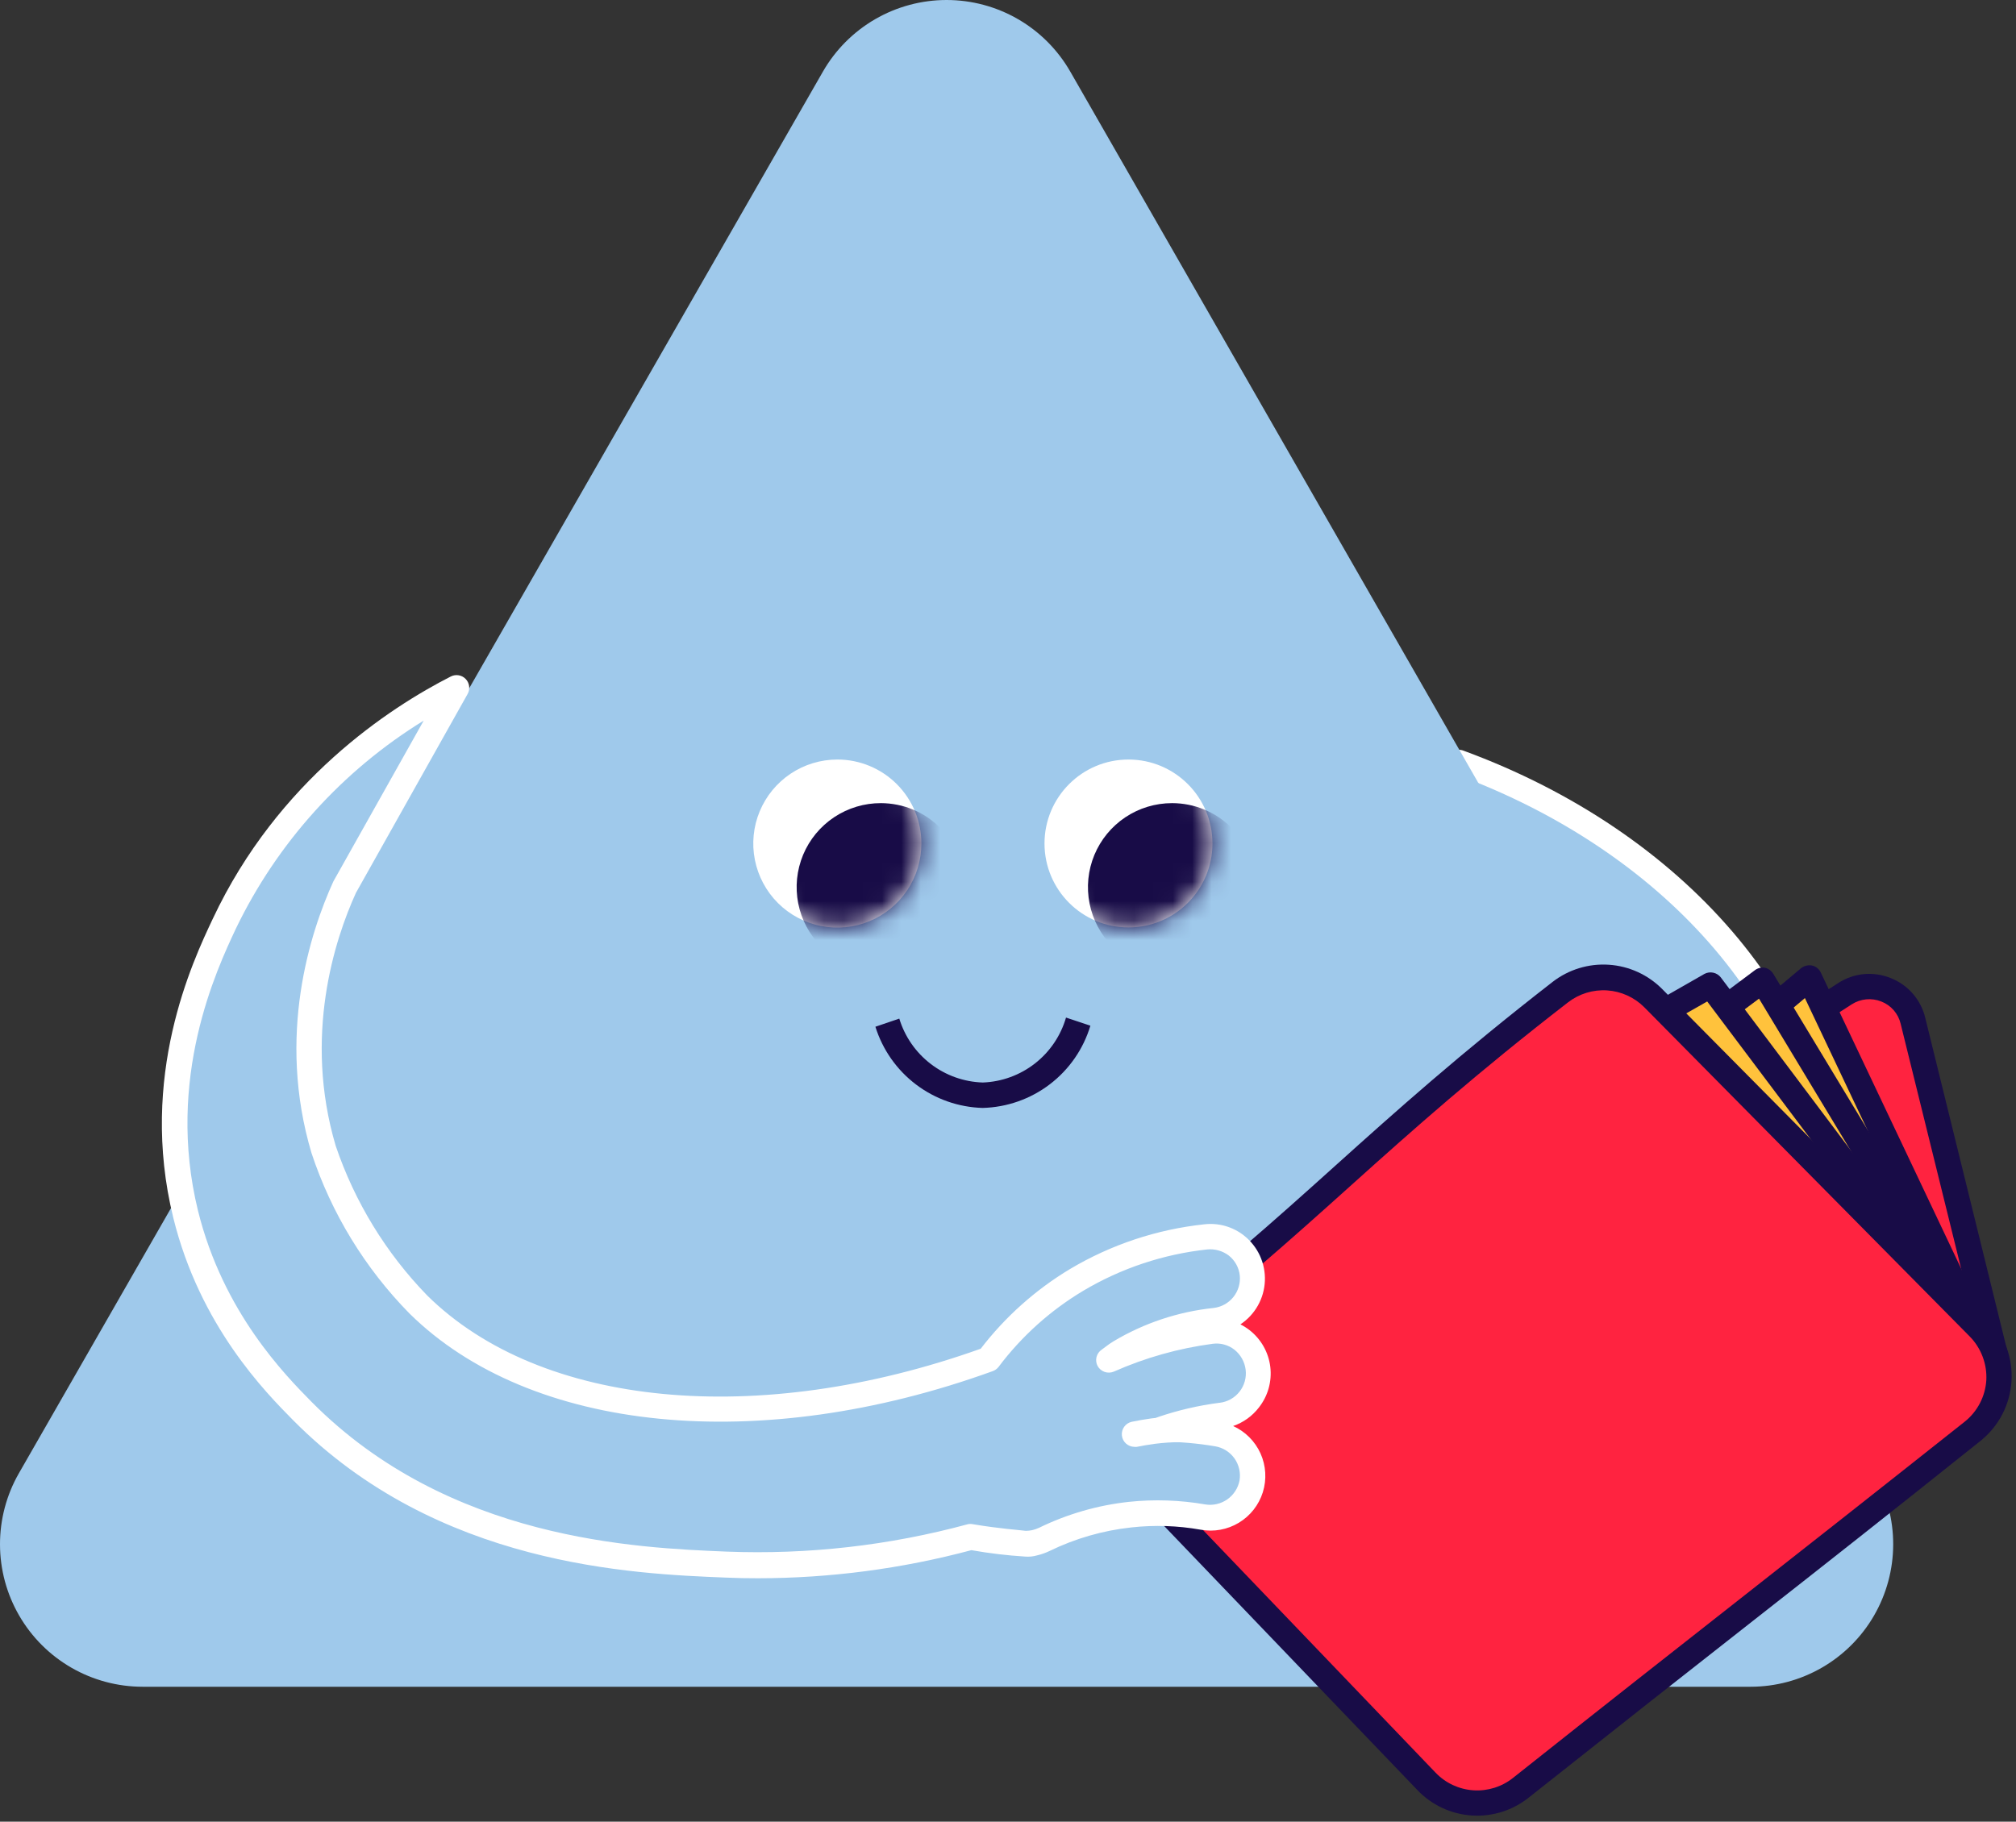 <svg width="104" height="94" viewBox="0 0 104 94" fill="none" xmlns="http://www.w3.org/2000/svg">
<rect x="0" y="0" width="104" height="94" fill="#333333" stroke="none"/>
<path d="M75.279 39.351L72.279 47.533C80.126 50.411 85.363 56.025 85.627 61.827C85.682 63.766 85.25 65.688 84.371 67.416L92.213 71.187C93.712 68.164 94.432 64.814 94.308 61.442C93.897 52.103 86.423 43.44 75.279 39.351Z" fill="#9FC9EB"/>
<path d="M75.501 38.736C75.421 38.704 75.335 38.688 75.249 38.691C75.163 38.693 75.078 38.713 75 38.749C74.921 38.785 74.851 38.836 74.793 38.9C74.736 38.964 74.691 39.039 74.663 39.121L71.664 47.291C71.606 47.455 71.613 47.635 71.685 47.793C71.72 47.871 71.77 47.94 71.833 47.998C71.896 48.055 71.969 48.1 72.049 48.129C79.649 50.914 84.722 56.298 84.974 61.841C85.025 63.668 84.622 65.479 83.801 67.111C83.763 67.189 83.74 67.273 83.734 67.359C83.728 67.445 83.74 67.532 83.767 67.614C83.796 67.695 83.84 67.769 83.898 67.832C83.955 67.895 84.025 67.947 84.103 67.983L91.941 71.753C92.03 71.797 92.127 71.82 92.226 71.82C92.349 71.821 92.469 71.787 92.573 71.721C92.677 71.656 92.76 71.562 92.812 71.452C94.359 68.333 95.1 64.876 94.966 61.397C94.539 51.815 86.897 42.925 75.501 38.736ZM91.916 70.295L85.246 67.086C85.992 65.419 86.346 63.603 86.281 61.778C86.013 55.862 80.868 50.165 73.113 47.115L75.665 40.168C86.222 44.253 93.261 52.548 93.68 61.434C93.797 64.487 93.192 67.524 91.916 70.299V70.295Z" fill="white"/>
<path d="M55.215 3.699C54.571 2.575 53.642 1.641 52.521 0.991C51.4 0.342 50.128 0 48.833 0C47.537 0 46.265 0.342 45.144 0.991C44.023 1.641 43.094 2.575 42.45 3.699L0.974 76.022C0.333 77.141 -0.003 78.409 2.3332e-05 79.698C0.003 80.988 0.345 82.254 0.992 83.369C1.639 84.485 2.567 85.411 3.685 86.055C4.802 86.698 6.069 87.037 7.358 87.037H90.311C91.6 87.036 92.867 86.697 93.983 86.053C95.1 85.409 96.028 84.483 96.674 83.368C97.32 82.252 97.662 80.986 97.665 79.697C97.668 78.408 97.333 77.141 96.692 76.022L55.215 3.699Z" fill="#9FC9EB"/>
<path d="M50.699 55.858C49.727 55.827 48.789 55.493 48.016 54.901C47.244 54.31 46.676 53.492 46.392 52.561L45.16 52.98C45.531 54.168 46.263 55.21 47.255 55.961C48.246 56.712 49.447 57.135 50.691 57.17C51.946 57.138 53.16 56.711 54.158 55.949C55.157 55.187 55.889 54.129 56.25 52.926L54.993 52.507C54.721 53.446 54.159 54.276 53.388 54.877C52.617 55.479 51.676 55.822 50.699 55.858Z" fill="#180C47"/>
<path d="M43.2 39.192C42.342 39.192 41.503 39.445 40.789 39.921C40.075 40.398 39.519 41.075 39.19 41.867C38.861 42.66 38.775 43.532 38.943 44.373C39.11 45.215 39.523 45.988 40.129 46.595C40.736 47.201 41.509 47.614 42.351 47.782C43.192 47.949 44.064 47.863 44.857 47.534C45.649 47.205 46.327 46.649 46.803 45.935C47.279 45.221 47.532 44.382 47.532 43.524C47.532 42.375 47.075 41.274 46.263 40.461C45.45 39.649 44.349 39.192 43.2 39.192Z" fill="white"/>
<mask id="mask0_42_2270" style="mask-type:luminance" maskUnits="userSpaceOnUse" x="38" y="39" width="10" height="9">
<path d="M43.2 47.856C45.593 47.856 47.532 45.917 47.532 43.524C47.532 41.132 45.593 39.192 43.2 39.192C40.807 39.192 38.868 41.132 38.868 43.524C38.868 45.917 40.807 47.856 43.2 47.856Z" fill="white"/>
</mask>
<g mask="url(#mask0_42_2270)">
<path d="M45.45 41.442C44.591 41.439 43.751 41.691 43.036 42.165C42.32 42.64 41.762 43.316 41.431 44.108C41.101 44.901 41.013 45.773 41.178 46.616C41.344 47.458 41.756 48.232 42.362 48.84C42.969 49.448 43.742 49.862 44.583 50.031C45.425 50.199 46.298 50.113 47.091 49.785C47.885 49.457 48.562 48.9 49.039 48.186C49.516 47.472 49.77 46.633 49.769 45.774C49.769 44.628 49.314 43.528 48.505 42.716C47.695 41.904 46.596 41.446 45.45 41.442Z" fill="#180C47"/>
</g>
<path d="M58.215 47.856C60.608 47.856 62.547 45.917 62.547 43.524C62.547 41.132 60.608 39.192 58.215 39.192C55.823 39.192 53.883 41.132 53.883 43.524C53.883 45.917 55.823 47.856 58.215 47.856Z" fill="white"/>
<mask id="mask1_42_2270" style="mask-type:luminance" maskUnits="userSpaceOnUse" x="53" y="39" width="10" height="9">
<path d="M58.215 47.856C60.608 47.856 62.547 45.917 62.547 43.524C62.547 41.132 60.608 39.192 58.215 39.192C55.823 39.192 53.883 41.132 53.883 43.524C53.883 45.917 55.823 47.856 58.215 47.856Z" fill="white"/>
</mask>
<g mask="url(#mask1_42_2270)">
<path d="M60.465 41.442C59.607 41.442 58.768 41.695 58.054 42.171C57.34 42.648 56.784 43.325 56.455 44.117C56.127 44.91 56.04 45.782 56.208 46.623C56.375 47.465 56.788 48.238 57.395 48.845C58.001 49.451 58.774 49.864 59.616 50.032C60.457 50.199 61.33 50.113 62.122 49.784C62.914 49.455 63.592 48.899 64.068 48.185C64.544 47.471 64.798 46.632 64.797 45.774C64.797 44.625 64.34 43.524 63.528 42.711C62.716 41.899 61.614 41.442 60.465 41.442Z" fill="#180C47"/>
</g>
<path d="M95.183 51.304L89.012 55.284L103.064 70.433L98.69 52.699C98.602 52.34 98.43 52.008 98.187 51.729C97.945 51.451 97.639 51.234 97.296 51.098C96.953 50.961 96.582 50.909 96.215 50.944C95.847 50.98 95.494 51.104 95.183 51.304Z" fill="#FF2340"/>
<path d="M97.53 50.467C97.091 50.289 96.615 50.22 96.144 50.266C95.673 50.312 95.22 50.471 94.823 50.73L88.656 54.706L89.36 55.8L95.527 51.824C95.751 51.681 96.005 51.593 96.27 51.567C96.534 51.542 96.801 51.579 97.048 51.677C97.296 51.773 97.516 51.927 97.691 52.127C97.865 52.327 97.988 52.567 98.049 52.825L102.432 70.576L103.688 70.262L99.319 52.523C99.209 52.061 98.989 51.633 98.678 51.275C98.366 50.916 97.972 50.639 97.53 50.467Z" fill="#180C47"/>
<path d="M91.736 51.806L102.503 69.788L93.34 50.466L91.736 51.806Z" fill="#FFC23C"/>
<path d="M93.927 50.177C93.884 50.087 93.821 50.008 93.742 49.946C93.664 49.885 93.572 49.842 93.474 49.821C93.377 49.803 93.277 49.806 93.181 49.829C93.085 49.852 92.996 49.895 92.917 49.955L91.312 51.304C91.18 51.417 91.098 51.578 91.083 51.751C91.068 51.924 91.122 52.096 91.233 52.23C91.288 52.296 91.356 52.35 91.432 52.39C91.508 52.429 91.592 52.454 91.677 52.461C91.763 52.468 91.849 52.459 91.931 52.433C92.013 52.407 92.089 52.365 92.155 52.31L93.11 51.501L101.908 70.069C101.961 70.181 102.045 70.275 102.149 70.341C102.254 70.407 102.375 70.442 102.498 70.442C102.596 70.442 102.691 70.42 102.779 70.379C102.934 70.303 103.054 70.169 103.112 70.007C103.17 69.844 103.162 69.665 103.089 69.508L93.927 50.177Z" fill="#180C47"/>
<path d="M89.457 51.668L102.503 69.788C98.629 63.381 94.765 56.978 90.91 50.579L89.457 51.668Z" fill="#FFC23C"/>
<path d="M91.476 50.244C91.381 50.092 91.231 49.982 91.057 49.938C90.968 49.922 90.877 49.923 90.79 49.943C90.702 49.962 90.619 49.999 90.546 50.051L89.083 51.145C89.015 51.196 88.957 51.26 88.913 51.334C88.87 51.407 88.841 51.489 88.829 51.573C88.817 51.658 88.821 51.744 88.842 51.827C88.863 51.91 88.9 51.988 88.951 52.056C89.003 52.125 89.067 52.182 89.14 52.226C89.214 52.27 89.295 52.298 89.38 52.311C89.464 52.323 89.551 52.319 89.633 52.297C89.716 52.276 89.794 52.239 89.863 52.188L90.743 51.53L101.958 70.123C102.016 70.22 102.098 70.3 102.197 70.356C102.295 70.412 102.406 70.441 102.519 70.442C102.637 70.44 102.752 70.408 102.854 70.35C103.002 70.259 103.108 70.115 103.15 69.947C103.192 69.78 103.167 69.603 103.081 69.453L91.476 50.244Z" fill="#180C47"/>
<path d="M85.288 52.511L102.503 69.788L88.258 50.822L85.288 52.511Z" fill="#FFC23C"/>
<path d="M88.769 50.432C88.673 50.309 88.536 50.224 88.383 50.191C88.23 50.158 88.07 50.179 87.931 50.252L84.961 51.949C84.812 52.035 84.703 52.177 84.658 52.343C84.613 52.51 84.636 52.688 84.722 52.837C84.808 52.986 84.95 53.096 85.117 53.14C85.283 53.185 85.461 53.162 85.61 53.076L88.07 51.676L101.975 70.182C102.036 70.262 102.116 70.328 102.206 70.373C102.297 70.418 102.397 70.441 102.498 70.441C102.639 70.442 102.776 70.396 102.888 70.311C103.027 70.208 103.119 70.054 103.144 69.883C103.169 69.711 103.125 69.537 103.022 69.398L88.769 50.432Z" fill="#180C47"/>
<path d="M85.292 51.501C84.669 50.869 83.836 50.489 82.951 50.431C82.066 50.373 81.191 50.642 80.491 51.187C70.968 58.577 67.696 62.67 58.177 70.04C57.776 70.351 57.444 70.743 57.203 71.191C56.963 71.639 56.82 72.132 56.783 72.639C56.746 73.146 56.816 73.655 56.988 74.133C57.16 74.612 57.431 75.048 57.784 75.415L73.587 91.942C74.211 92.595 75.057 92.991 75.959 93.052C76.86 93.113 77.752 92.835 78.459 92.273C87.982 84.711 92.234 81.46 101.757 73.898C102.155 73.581 102.482 73.183 102.717 72.731C102.952 72.279 103.089 71.782 103.119 71.274C103.15 70.766 103.073 70.256 102.894 69.779C102.715 69.303 102.437 68.869 102.079 68.506L85.292 51.501Z" fill="#FF2340"/>
<path d="M85.757 51.044C85.022 50.299 84.038 49.849 82.994 49.781C81.949 49.712 80.915 50.029 80.089 50.671C75.313 54.383 72.049 57.303 68.898 60.139C65.748 62.976 62.518 65.862 57.775 69.541C57.302 69.909 56.912 70.371 56.63 70.9C56.347 71.428 56.178 72.009 56.134 72.607C56.09 73.204 56.172 73.804 56.375 74.368C56.578 74.932 56.896 75.447 57.31 75.879L73.113 92.361C73.848 93.136 74.847 93.606 75.912 93.679C76.978 93.752 78.032 93.422 78.865 92.755C83.625 88.984 87.068 86.269 90.512 83.572C93.956 80.873 97.396 78.163 102.163 74.355C102.633 73.98 103.018 73.51 103.295 72.977C103.571 72.444 103.732 71.858 103.768 71.259C103.803 70.659 103.712 70.058 103.501 69.496C103.29 68.934 102.962 68.422 102.54 67.995L85.757 51.044ZM102.469 71.216C102.443 71.633 102.33 72.04 102.136 72.411C101.943 72.781 101.674 73.106 101.346 73.366C96.591 77.136 93.143 79.847 89.704 82.549C86.264 85.251 82.816 87.958 78.052 91.741C77.473 92.202 76.743 92.43 76.004 92.38C75.266 92.331 74.572 92.007 74.06 91.473L58.253 74.979C57.964 74.679 57.742 74.322 57.6 73.93C57.458 73.539 57.4 73.122 57.43 72.707C57.459 72.292 57.576 71.888 57.772 71.52C57.968 71.153 58.239 70.831 58.567 70.576C63.343 66.868 66.607 63.944 69.757 61.111C72.908 58.279 76.163 55.38 80.889 51.723C81.464 51.277 82.183 51.057 82.909 51.105C83.636 51.153 84.319 51.465 84.831 51.982L101.614 68.963C101.905 69.259 102.13 69.612 102.277 70C102.425 70.388 102.49 70.802 102.469 71.216Z" fill="#180C47"/>
<path d="M64.883 70.618C64.85 70.334 64.762 70.059 64.622 69.809C64.483 69.559 64.296 69.339 64.071 69.162C63.846 68.985 63.589 68.854 63.313 68.777C63.038 68.699 62.75 68.677 62.466 68.712C60.644 68.956 58.865 69.455 57.183 70.195C57.384 70.057 57.547 69.91 57.761 69.776C59.258 68.885 60.93 68.329 62.663 68.146C63.219 68.063 63.721 67.767 64.065 67.321C64.408 66.876 64.566 66.314 64.504 65.755C64.443 65.196 64.168 64.682 63.736 64.321C63.305 63.96 62.75 63.78 62.189 63.818C59.837 64.07 57.568 64.828 55.536 66.039C53.764 67.105 52.215 68.504 50.974 70.157C39.344 74.368 27.793 73.467 21.563 67.329C19.355 65.066 17.685 62.334 16.678 59.336C14.772 52.942 17.013 47.45 17.776 45.77L23.558 35.48C21.27 36.645 15.09 40.19 11.571 47.672C10.566 49.804 7.834 55.611 9.569 62.666C10.901 68.067 14.177 71.385 15.601 72.834C22.875 80.17 32.699 80.56 37.479 80.752C41.727 80.919 45.976 80.435 50.077 79.316C51.013 79.488 51.959 79.604 52.909 79.663C53.061 79.659 53.213 79.643 53.362 79.613C53.535 79.577 53.702 79.519 53.86 79.441C56.397 78.197 59.265 77.793 62.047 78.289C62.611 78.381 63.188 78.247 63.655 77.917C64.121 77.586 64.438 77.085 64.538 76.522C64.637 75.959 64.511 75.38 64.187 74.909C63.863 74.439 63.366 74.115 62.805 74.007C61.862 73.846 60.908 73.762 59.952 73.756C60.935 73.418 61.95 73.182 62.981 73.052C63.266 73.019 63.542 72.929 63.792 72.788C64.043 72.647 64.263 72.458 64.439 72.232C64.616 72.005 64.746 71.746 64.823 71.469C64.899 71.192 64.919 70.903 64.883 70.618Z" fill="#9FC9EB"/>
<path d="M64.946 72.624C65.176 72.33 65.347 71.994 65.447 71.635C65.547 71.275 65.576 70.899 65.531 70.529C65.486 70.158 65.368 69.8 65.184 69.475C65 69.15 64.754 68.865 64.46 68.635C64.313 68.522 64.156 68.422 63.99 68.338C64.363 68.09 64.672 67.757 64.891 67.367C65.111 66.977 65.234 66.54 65.252 66.093C65.27 65.646 65.182 65.201 64.995 64.794C64.808 64.388 64.526 64.031 64.175 63.755C63.887 63.528 63.557 63.36 63.204 63.26C62.851 63.161 62.482 63.133 62.118 63.176C59.673 63.438 57.314 64.224 55.201 65.481C53.421 66.551 51.857 67.947 50.592 69.595C39.101 73.692 27.902 72.632 22.041 66.85C19.913 64.659 18.3 62.022 17.319 59.129C15.643 53.469 17.261 48.488 18.362 46.071L24.127 35.802C24.194 35.68 24.22 35.539 24.201 35.401C24.182 35.264 24.12 35.135 24.023 35.035C23.926 34.935 23.8 34.868 23.663 34.845C23.526 34.822 23.384 34.843 23.26 34.905C20.118 36.506 14.34 40.26 10.98 47.403C9.929 49.627 7.147 55.535 8.936 62.824C10.31 68.417 13.691 71.836 15.136 73.298C22.577 80.797 32.603 81.212 37.454 81.405C38.003 81.43 38.556 81.439 39.109 81.439C42.824 81.435 46.522 80.948 50.111 79.989C51.028 80.151 51.954 80.262 52.884 80.32C53.093 80.337 53.303 80.316 53.504 80.257C53.725 80.205 53.94 80.129 54.145 80.031C55.47 79.386 56.895 78.975 58.36 78.816C59.552 78.683 60.757 78.723 61.938 78.933C62.616 79.059 63.317 78.931 63.908 78.575C64.499 78.219 64.939 77.659 65.146 77.001C65.352 76.342 65.31 75.631 65.028 75.001C64.745 74.372 64.242 73.867 63.614 73.583C64.143 73.402 64.606 73.068 64.946 72.624ZM62.901 72.385C61.828 72.523 60.771 72.769 59.746 73.118C59.6 73.167 59.475 73.266 59.394 73.398C59.313 73.53 59.281 73.686 59.303 73.839C59.326 73.991 59.403 74.13 59.52 74.232C59.636 74.333 59.785 74.39 59.939 74.392C60.86 74.396 61.78 74.476 62.688 74.63C63.088 74.698 63.445 74.922 63.681 75.252C63.916 75.583 64.011 75.994 63.944 76.394C63.868 76.789 63.641 77.138 63.312 77.369C62.983 77.599 62.578 77.693 62.181 77.63C60.879 77.403 59.552 77.358 58.238 77.496C56.625 77.671 55.055 78.125 53.596 78.837C53.482 78.89 53.363 78.93 53.24 78.958C53.134 78.98 53.026 78.991 52.918 78.992C52.57 78.946 51.581 78.883 50.199 78.652C50.108 78.631 50.013 78.631 49.922 78.652C45.874 79.75 41.683 80.226 37.492 80.064C32.837 79.872 23.155 79.478 16.079 72.343C14.713 70.956 11.508 67.714 10.214 62.472C8.538 55.639 11.177 50.03 12.17 47.914C14.306 43.484 17.668 39.761 21.857 37.184L17.198 45.48C15.999 48.115 14.265 53.44 16.071 59.502C17.1 62.61 18.829 65.441 21.123 67.776C27.37 73.939 39.193 75.104 51.212 70.751C51.33 70.71 51.433 70.635 51.51 70.537C52.699 68.955 54.185 67.619 55.884 66.603C57.84 65.441 60.023 64.713 62.285 64.471C62.677 64.435 63.068 64.546 63.383 64.781C63.543 64.906 63.676 65.062 63.775 65.24C63.874 65.418 63.936 65.614 63.957 65.816C63.997 66.217 63.877 66.618 63.624 66.931C63.371 67.245 63.004 67.446 62.604 67.492C60.781 67.684 59.021 68.27 57.447 69.209C57.301 69.298 57.162 69.394 57.028 69.498L56.831 69.645C56.699 69.735 56.605 69.87 56.566 70.024C56.528 70.178 56.547 70.342 56.621 70.483C56.7 70.627 56.829 70.737 56.984 70.791C57.139 70.845 57.308 70.84 57.459 70.776C59.084 70.056 60.804 69.572 62.566 69.339C62.763 69.313 62.963 69.327 63.154 69.38C63.346 69.432 63.524 69.522 63.681 69.645C64 69.899 64.207 70.267 64.259 70.671C64.284 70.872 64.27 71.077 64.216 71.272C64.162 71.467 64.07 71.65 63.945 71.809C63.82 71.969 63.664 72.102 63.487 72.201C63.31 72.299 63.115 72.362 62.914 72.385H62.901Z" fill="white"/>
<path d="M60.897 73.09C60.397 73.095 59.897 73.129 59.401 73.19C59.036 73.241 58.697 73.299 58.379 73.366C58.223 73.402 58.086 73.493 57.993 73.623C57.901 73.753 57.859 73.912 57.875 74.071C57.892 74.23 57.965 74.377 58.083 74.484C58.2 74.592 58.353 74.654 58.513 74.657C58.559 74.663 58.605 74.663 58.651 74.657C58.936 74.598 59.242 74.548 59.568 74.502C60.015 74.446 60.464 74.416 60.913 74.414C61.087 74.414 61.253 74.345 61.375 74.222C61.498 74.1 61.567 73.933 61.567 73.76C61.567 73.587 61.498 73.421 61.375 73.298C61.253 73.175 61.087 73.107 60.913 73.107L60.897 73.09Z" fill="white"/>
</svg>
